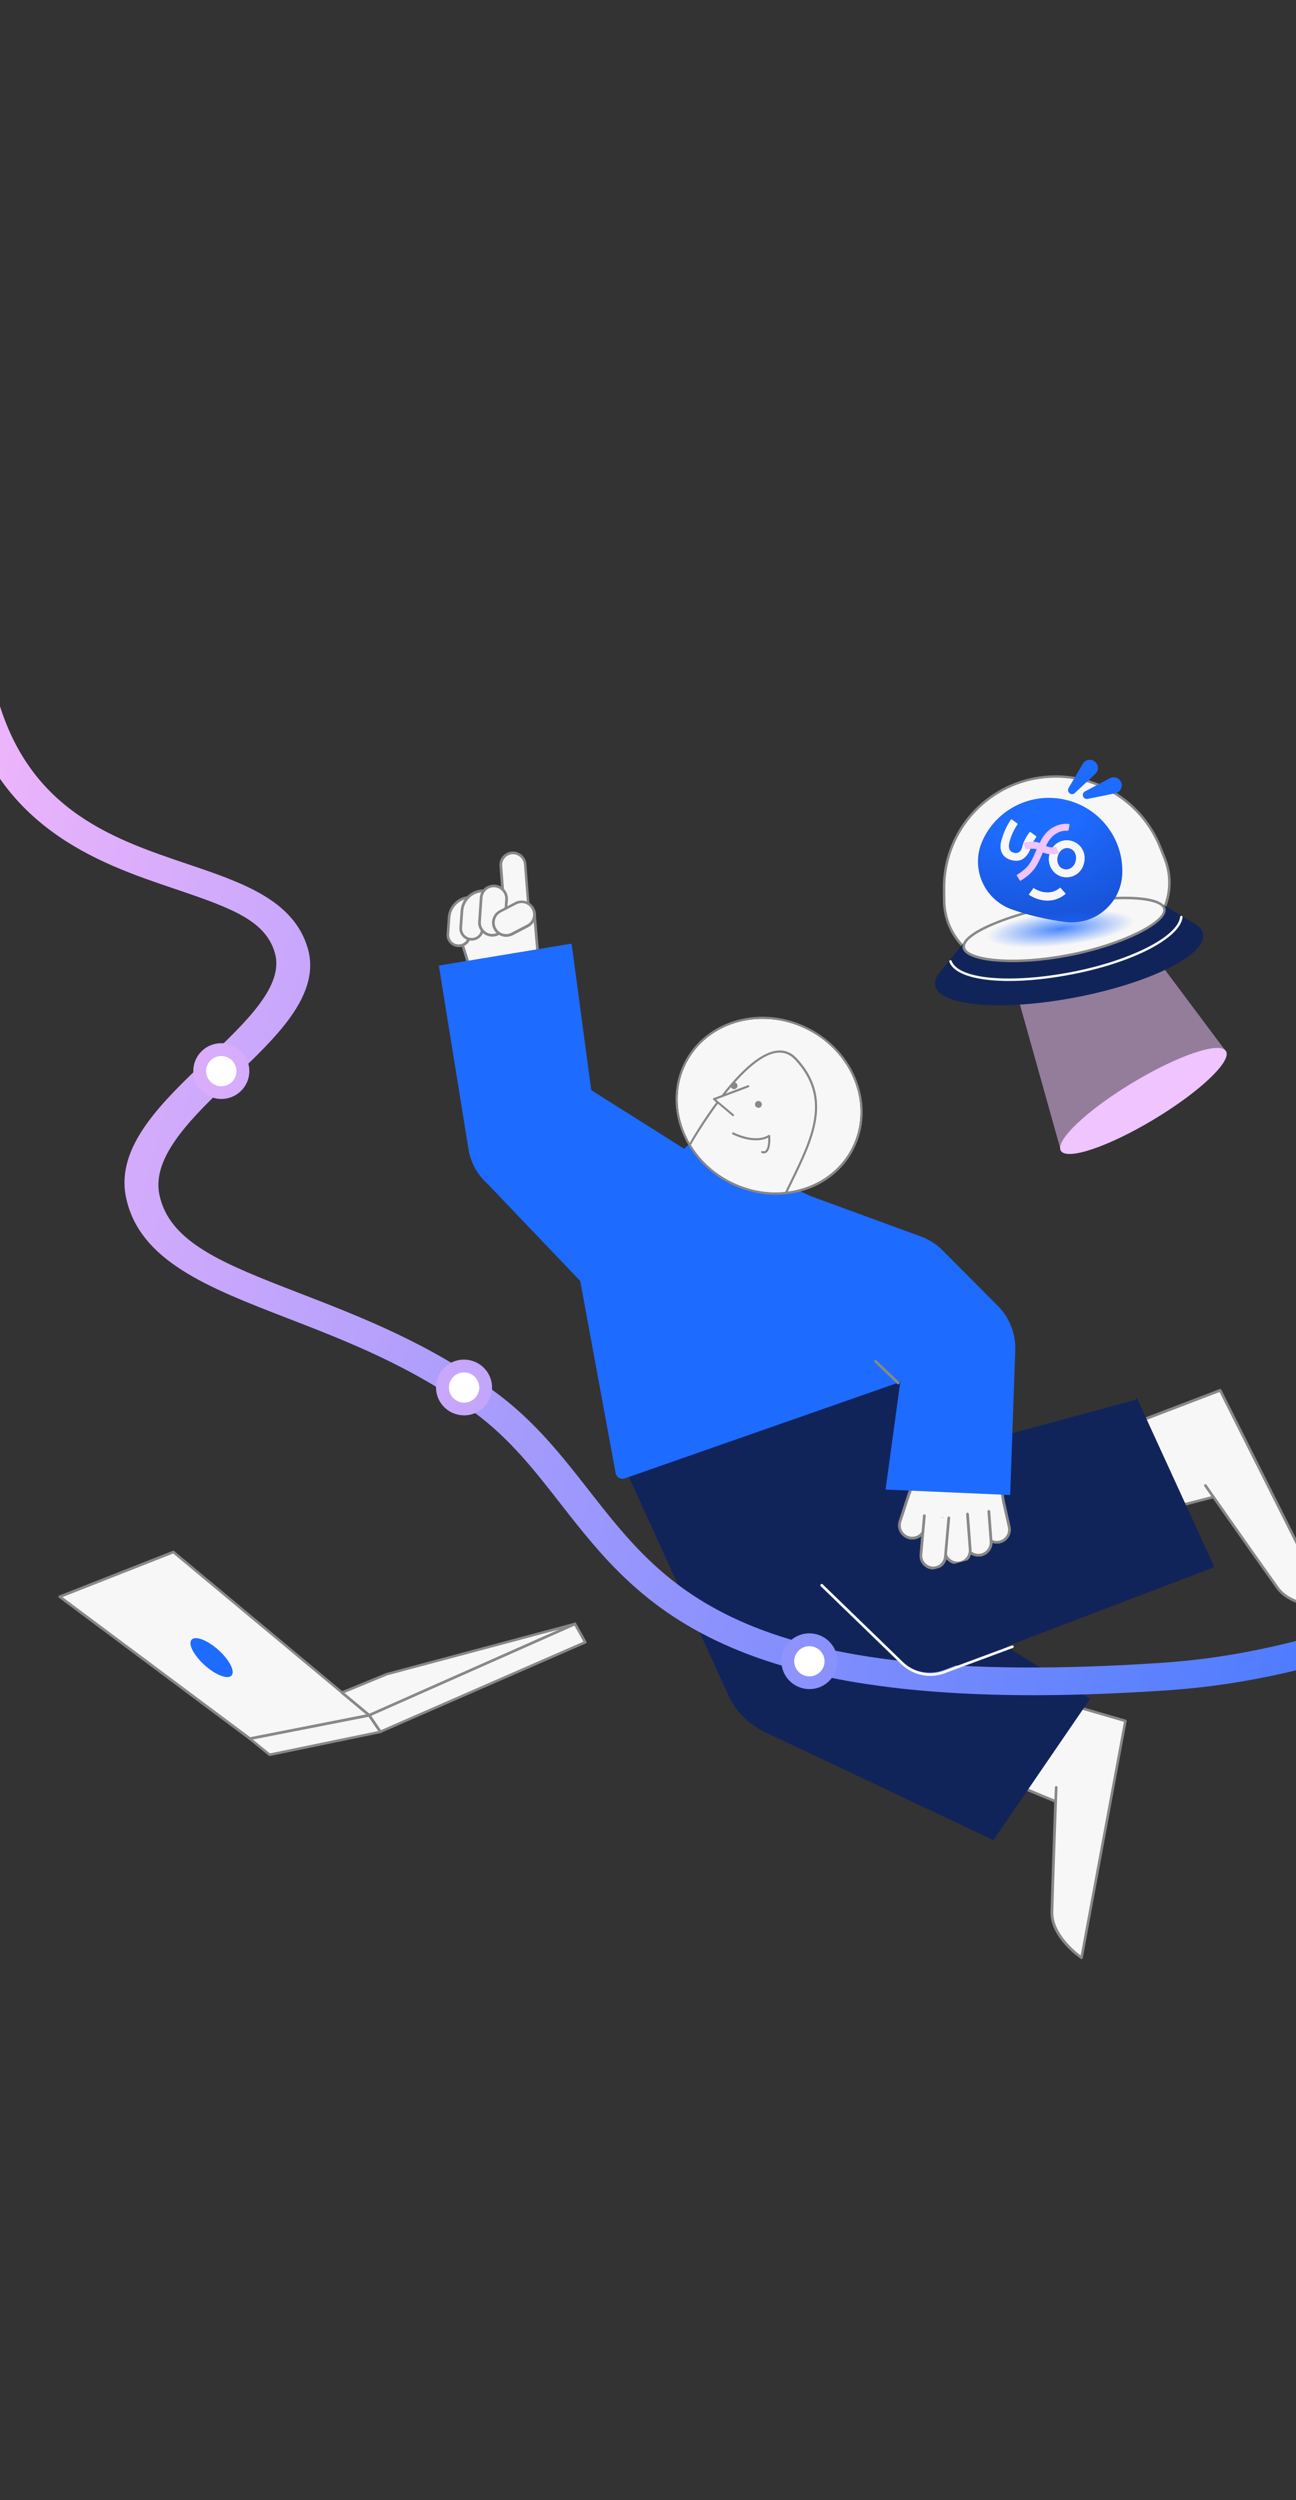 <svg width="375" height="723" viewBox="0 0 375 723" fill="none" xmlns="http://www.w3.org/2000/svg">
<rect x="0" y="0" width="375" height="723" fill="#333333" stroke="none"/>
<path opacity="0.51" d="M354.699 304.018L330.846 318.434L306.993 332.849L288.905 268.343L328.466 268.94L354.699 304.018Z" fill="#EFC4FF"/>
<path d="M334.055 323.626C347.247 315.665 356.505 306.871 354.734 303.984C352.962 301.096 340.832 305.209 327.64 313.169C314.448 321.13 305.19 329.924 306.961 332.812C308.733 335.699 320.863 331.587 334.055 323.626Z" fill="#EFC4FF"/>
<path d="M336.975 248.122C340.971 258.018 336.088 269.231 326.136 273.046C321.827 274.691 316.424 276.263 309.713 277.555C302.978 278.843 297.387 279.407 292.76 279.461C282.069 279.639 273.278 271.043 273.207 260.396L273.181 256.919C273.079 241.401 284.064 228.066 299.337 225.112C314.61 222.159 329.881 230.477 335.683 244.887L336.975 248.122Z" fill="#F7F7F7"/>
<path d="M289.346 279.61C285.389 278.988 281.692 277.159 278.768 274.303C274.989 270.628 272.878 265.699 272.833 260.435L272.807 256.959C272.703 241.293 283.817 227.759 299.262 224.808C314.686 221.829 330.162 230.253 336.017 244.793L337.31 248.028C339.281 252.911 339.214 258.255 337.115 263.085C335.019 267.89 331.158 271.562 326.273 273.435C321.519 275.255 315.952 276.775 309.774 277.956C303.596 279.136 297.867 279.8 292.769 279.879C291.592 279.865 290.45 279.783 289.346 279.61ZM310.439 225.294C306.841 224.728 303.123 224.779 299.378 225.486C284.284 228.394 273.413 241.625 273.524 256.925L273.551 260.401C273.577 265.467 275.618 270.214 279.268 273.771C282.898 277.3 287.69 279.203 292.74 279.116C297.79 279.03 303.491 278.386 309.621 277.198C315.775 276.014 321.267 274.506 325.993 272.706C330.719 270.906 334.41 267.378 336.428 262.757C338.45 258.111 338.535 252.965 336.634 248.265L335.342 245.029C331.006 234.322 321.377 227.013 310.439 225.294Z" fill="#888888"/>
<path d="M344.906 266.709L335.786 261.164L335.762 261.16C333.656 265.234 330.085 268.612 325.436 270.378C321.046 272.061 315.537 273.667 308.648 274.982C301.758 276.297 296.065 276.87 291.336 276.934C286.679 277.01 282.373 275.452 278.948 272.809L278.669 272.863L272.318 280.699C270.955 282.197 270.338 283.642 270.594 285.004C271.777 291.014 290.1 292.525 311.485 288.398C332.869 284.272 349.283 276.06 348.096 270.074C347.864 268.716 346.733 267.608 344.906 266.709Z" fill="#11245A"/>
<path d="M336.9 262.869C337.648 266.609 325.201 273.171 309.159 276.279C293.118 279.388 279.574 277.797 278.85 274.06C278.127 270.324 290.51 264.804 306.524 261.716C322.538 258.628 336.152 259.128 336.9 262.869Z" fill="#F7F7F7"/>
<path d="M285.505 277.751C279.938 276.876 278.704 275.164 278.496 274.128C277.612 269.681 292.039 264.14 306.459 261.34C314.237 259.846 321.697 259.134 327.464 259.355C331.642 259.523 336.74 260.251 337.258 262.78C338.1 267.024 324.739 273.614 309.231 276.61C301.68 278.066 294.226 278.583 288.236 278.058C287.237 277.999 286.321 277.879 285.505 277.751ZM331.473 260.451C330.298 260.266 328.939 260.15 327.449 260.087C321.73 259.874 314.346 260.573 306.62 262.051C289.467 265.351 278.604 270.889 279.232 273.974C279.547 275.59 283.032 276.897 288.323 277.337C294.241 277.851 301.623 277.323 309.122 275.883C325.136 272.795 337.236 266.252 336.573 262.917C336.328 261.801 334.497 260.926 331.473 260.451Z" fill="#888888"/>
<path d="M284.177 283.163C279.017 282.352 275.592 280.662 274.679 278.144C274.609 277.961 274.715 277.758 274.897 277.688C275.08 277.619 275.285 277.725 275.355 277.907C277.291 283.182 292.273 284.534 310.238 281.067C327.139 277.8 340.854 270.824 341.46 265.165C341.49 264.974 341.66 264.83 341.855 264.836C342.047 264.866 342.193 265.036 342.188 265.231C341.522 271.272 327.837 278.374 310.378 281.75C299.984 283.788 290.704 284.189 284.177 283.163Z" fill="#F7F7F7"/>
<path d="M324.73 252.71C324.399 261.193 316.917 267.622 308.443 266.656C306.102 266.385 303.471 265.923 300.482 265.232C297.493 264.542 294.934 263.773 292.722 262.985C284.691 260.107 280.79 251.032 284.229 243.258C288.317 233.997 298.454 228.988 308.341 231.302C318.255 233.595 325.141 242.601 324.73 252.71Z" fill="url(#paint0_radial_14094_113863)"/>
<path d="M303.611 247.209C303.773 246.476 304.068 245.838 304.456 245.239C304.864 244.667 305.356 244.183 305.958 243.788C306.531 243.414 307.158 243.17 307.839 243.057C308.52 242.944 309.178 242.975 309.866 243.132C310.53 243.285 311.148 243.578 311.703 243.959C312.255 244.363 312.719 244.852 313.093 245.449C313.468 246.046 313.687 246.692 313.799 247.394C313.888 248.092 313.877 248.8 313.69 249.528C313.546 250.141 313.338 250.695 313.037 251.21C312.74 251.702 312.374 252.158 311.924 252.527C311.277 253.061 310.555 253.436 309.744 253.602C309.032 253.759 308.294 253.765 307.602 253.632C306.863 253.491 306.221 253.194 305.625 252.758C305.074 252.354 304.609 251.865 304.259 251.272C303.888 250.651 303.645 250.002 303.533 249.299C303.413 248.645 303.448 247.941 303.611 247.209ZM306.03 247.761C305.825 248.609 305.927 249.383 306.286 250.075C306.646 250.767 307.217 251.199 307.953 251.364C308.689 251.529 309.374 251.392 310.01 250.93C310.646 250.468 311.065 249.824 311.25 248.949C311.459 248.077 311.357 247.303 310.998 246.611C310.638 245.918 310.067 245.486 309.331 245.321C308.595 245.157 307.91 245.294 307.274 245.756C306.658 246.246 306.235 246.913 306.03 247.761Z" fill="#F7F7F7"/>
<path d="M299.743 241.779L298.198 240.656C298.085 240.589 297.934 240.614 297.871 240.702C296.154 243.072 295.912 244.477 295.912 244.477L295.851 244.712C295.681 245.492 295.377 246.031 294.958 246.356C294.539 246.681 294.01 246.769 293.394 246.623C292.754 246.474 292.315 246.136 292.098 245.637C291.88 245.138 291.864 244.451 292.072 243.579L292.144 243.273C292.37 242.453 293.058 240.385 294.39 238.443C294.456 238.331 294.431 238.181 294.342 238.118L292.793 237.018C292.681 236.952 292.53 236.977 292.463 237.089C290.912 239.338 290.151 241.712 289.88 242.672C289.876 242.696 289.849 242.716 289.845 242.74L289.788 242.951C289.773 243.046 289.738 243.114 289.738 243.114L289.684 243.301C289.367 244.718 289.453 245.905 290.015 246.874C290.554 247.839 291.487 248.474 292.814 248.781C294.118 249.084 295.245 248.944 296.13 248.301C297.87 247.058 298.302 244.902 298.302 244.902C298.305 244.878 298.431 244.066 299.835 242.136C299.857 241.993 299.828 241.866 299.743 241.779Z" fill="#F7F7F7"/>
<path d="M301.087 260.232L301.063 260.228C299.094 259.771 297.701 258.768 297.656 258.736L299.038 256.799C299.215 256.924 303.256 259.716 306.799 256.673L308.362 258.486C306.296 260.243 303.769 260.85 301.087 260.232Z" fill="#F7F7F7"/>
<path d="M295.072 254.602L294.242 253.298C294.161 253.187 294.207 253.048 294.318 252.967C297.664 250.854 298.347 249.299 299.56 246.533C299.983 245.548 300.499 244.431 301.173 243.095C302.711 240.135 304.877 238.985 306.418 238.543C307.705 238.159 308.774 238.229 309.257 238.281C309.401 238.304 309.482 238.414 309.46 238.557L309.143 240.292L309.322 239.293L309.18 240.053C309.161 240.173 309.05 240.253 308.927 240.258C308.081 240.174 304.96 240.196 302.966 244.037C302.304 245.302 301.815 246.399 301.396 247.359C300.109 250.286 299.24 252.251 295.379 254.675C295.293 254.759 295.153 254.712 295.072 254.602Z" fill="#EFC4FF"/>
<path d="M296.671 245.497L296.214 244.002C296.185 243.875 296.255 243.739 296.382 243.71C297.174 243.516 299.787 242.995 301.67 244.174C303.44 245.286 304.874 245.071 305.364 244.927C305.467 244.894 305.58 244.961 305.637 245.068L306.304 246.473C306.358 246.604 306.311 246.743 306.156 246.793C305.429 247.046 303.235 247.559 300.568 245.889C299.426 245.17 297.578 245.517 296.941 245.662C296.837 245.694 296.701 245.624 296.671 245.497Z" fill="#EFC4FF"/>
<path d="M309.422 229.369C309.011 229.011 308.911 228.384 309.181 227.913L313.313 220.888C314.051 219.611 315.787 219.346 316.887 220.326C317.923 221.246 317.971 222.843 316.938 223.805L310.969 229.368C310.563 229.768 309.877 229.758 309.422 229.369Z" fill="#1E6BFF"/>
<path d="M313.363 230.252C313.201 229.712 313.433 229.162 313.917 228.895L321.121 225.063C322.433 224.364 324.049 225.034 324.469 226.446C324.881 227.758 324.076 229.148 322.706 229.422L314.689 231.047C314.108 231.152 313.521 230.815 313.363 230.252Z" fill="#1E6BFF"/>
<path d="M336.249 265.405C336.565 268.125 323.636 271.751 307.404 273.536C291.172 275.32 277.747 274.533 277.455 271.818C277.139 269.098 290.068 265.472 306.3 263.687C322.532 261.903 335.933 262.686 336.249 265.405Z" fill="url(#paint1_radial_14094_113863)"/>
<path d="M292.776 515.715L305.449 520.994C305.449 520.994 304.557 545.578 304.387 552.931C304.191 560.282 312.965 566.217 312.965 566.217L325.663 497.704L298.798 489.907L292.776 515.715Z" fill="#F7F7F7"/>
<path d="M312.893 566.575C312.842 566.568 312.768 566.532 312.719 566.499C312.358 566.241 303.784 560.385 303.971 552.902C304.155 546.049 304.933 523.944 305.025 521.226L292.599 516.059C292.425 515.983 292.319 515.785 292.369 515.608L298.366 489.797C298.379 489.693 298.444 489.597 298.554 489.559C298.642 489.493 298.749 489.481 298.849 489.52L325.714 497.318C325.918 497.371 326.023 497.569 325.996 497.776L313.299 566.289C313.282 566.418 313.188 566.536 313.078 566.574C313.023 566.593 312.971 566.586 312.893 566.575ZM293.226 515.487L305.603 520.622C305.752 520.694 305.838 520.837 305.844 520.995C305.84 521.231 304.942 545.656 304.782 552.933C304.622 559.002 310.869 564.15 312.689 565.524L325.21 497.958L299.08 490.365L293.226 515.487Z" fill="#888888"/>
<path d="M305.405 521.366C305.198 521.339 305.063 521.163 305.064 520.953L305.226 516.908C305.227 516.698 305.409 516.512 305.641 516.544C305.851 516.546 306.038 516.728 306.007 516.96L305.846 521.006C305.845 521.216 305.663 521.401 305.43 521.37L305.405 521.366Z" fill="#888888"/>
<path d="M179.776 422.304L210.694 490.152C212.848 494.852 216.595 498.663 221.289 500.895L287.439 532.174L315.428 491.298L291.192 476.15L281.418 479.878L351.36 453.221L329.098 404.679L272.375 420.036L261.913 396.603L179.776 422.304Z" fill="#11245A"/>
<path fill-rule="evenodd" clip-rule="evenodd" d="M292.039 441.829L290.388 434.485L288.086 421.009L266.871 419.878L263.185 431.599L260.386 440.155C259.842 442.105 260.998 444.153 262.954 444.706C264.554 445.159 266.17 444.484 267.025 443.18L266.449 449.619C266.275 451.566 267.711 453.284 269.662 453.469C271.614 453.654 273.327 452.23 273.501 450.282L273.553 449.685C274.125 451.155 275.603 452.143 277.252 452.024C279.007 451.893 280.39 450.582 280.634 448.907C281.347 449.503 282.278 449.839 283.288 449.765C285.335 449.621 286.856 447.856 286.697 445.837L286.672 445.624C287.315 445.947 288.085 446.103 288.862 445.998C290.955 445.703 292.356 443.843 292.039 441.829Z" fill="#F7F7F7"/>
<path d="M269.533 453.844C267.462 453.564 265.943 451.678 266.112 449.572L266.587 444.302C265.583 445.138 264.202 445.425 262.906 445.066C261.864 444.768 260.981 444.07 260.445 443.131C259.908 442.191 259.765 441.068 260.058 440.03L262.861 431.448L266.639 419.425L288.453 420.61L290.795 434.381L292.443 441.751C292.759 443.974 291.224 446.053 288.999 446.357C288.383 446.431 287.755 446.399 287.177 446.189C287.118 448.257 285.497 449.983 283.395 450.146C282.543 450.215 281.703 449.996 280.97 449.555C280.473 451.144 279.085 452.296 277.359 452.405C275.976 452.507 274.684 451.912 273.87 450.882C273.684 451.698 273.221 452.424 272.571 452.967C271.771 453.647 270.756 453.957 269.688 453.865C269.636 453.858 269.585 453.851 269.533 453.844ZM267.591 441.652L266.892 449.651C266.744 451.392 268.022 452.904 269.763 453.087C270.595 453.173 271.419 452.916 272.069 452.374C272.719 451.831 273.108 451.069 273.19 450.239L273.375 448.004L273.989 449.559C274.523 450.918 275.863 451.756 277.298 451.661C278.814 451.55 280.098 450.384 280.322 448.864L280.413 448.166L280.958 448.634C281.622 449.197 282.456 449.467 283.334 449.402C285.141 449.278 286.506 447.702 286.372 445.897L286.305 444.994L286.922 445.314C287.539 445.634 288.212 445.725 288.882 445.632C290.681 445.375 291.922 443.73 291.681 441.937L290.03 434.593L287.795 421.415L267.208 420.316L263.611 431.76L260.811 440.316C260.571 441.151 260.693 442.034 261.12 442.801C261.547 443.568 262.266 444.112 263.103 444.357C264.5 444.756 265.969 444.192 266.755 443.011L267.591 441.652Z" fill="#888888"/>
<path fill-rule="evenodd" clip-rule="evenodd" d="M290.41 434.466L292.061 441.81C292.353 443.82 290.953 445.68 288.942 445.96C286.932 446.24 285.062 444.831 284.771 442.821L284.082 437.998" fill="#F7F7F7"/>
<path d="M287.888 446.369C287.189 446.274 286.54 446.003 285.989 445.587C285.125 444.944 284.541 443.972 284.391 442.9L283.701 438.077C283.677 437.864 283.807 437.671 284.021 437.647C284.234 437.624 284.428 437.755 284.453 437.969L285.142 442.792C285.264 443.675 285.716 444.446 286.439 444.964C287.132 445.505 288.023 445.73 288.881 445.61C290.678 445.354 291.918 443.709 291.678 441.915L290.027 434.571C289.976 434.354 290.106 434.161 290.323 434.112C290.54 434.063 290.734 434.194 290.784 434.411L292.432 441.781C292.749 444.005 291.215 446.083 288.991 446.387C288.619 446.415 288.25 446.418 287.888 446.369Z" fill="#888888"/>
<path fill-rule="evenodd" clip-rule="evenodd" d="M286.096 437.09L286.75 445.822C286.906 447.866 285.39 449.605 283.345 449.749C281.3 449.893 279.551 448.369 279.395 446.325L278.839 438.867" fill="#F7F7F7"/>
<path d="M282.561 450.116C281.785 450.011 281.039 449.673 280.424 449.143C279.596 448.427 279.093 447.44 279.024 446.353L278.467 438.895C278.442 438.681 278.624 438.496 278.838 438.472C279.051 438.448 279.238 438.631 279.263 438.845L279.82 446.303C279.89 447.18 280.284 447.995 280.948 448.557C281.608 449.146 282.467 449.42 283.344 449.355C285.15 449.231 286.513 447.655 286.379 445.85L285.725 437.118C285.7 436.904 285.882 436.718 286.095 436.695C286.309 436.671 286.496 436.854 286.521 437.068L287.175 445.8C287.333 448.029 285.657 449.983 283.399 450.15C283.107 450.163 282.82 450.151 282.561 450.116Z" fill="#888888"/>
<path fill-rule="evenodd" clip-rule="evenodd" d="M279.949 437.842L280.725 448.061C280.88 450.105 279.365 451.844 277.32 451.988C275.275 452.131 273.526 450.608 273.371 448.564L272.656 439.088" fill="#F7F7F7"/>
<path d="M276.507 452.377C275.731 452.272 274.985 451.935 274.37 451.405C273.542 450.689 273.039 449.701 272.97 448.614L272.255 439.139C272.23 438.925 272.412 438.74 272.625 438.716C272.839 438.692 273.026 438.875 273.051 439.089L273.766 448.564C273.836 449.441 274.23 450.256 274.894 450.819C275.554 451.407 276.413 451.681 277.29 451.616C278.167 451.55 278.98 451.161 279.54 450.501C280.125 449.845 280.394 448.988 280.324 448.112L279.548 437.892C279.523 437.678 279.705 437.493 279.919 437.469C280.132 437.446 280.319 437.629 280.344 437.842L281.12 448.062C281.189 449.148 280.842 450.205 280.155 451.031C279.443 451.854 278.457 452.352 277.37 452.415C277.053 452.424 276.791 452.415 276.507 452.377Z" fill="#888888"/>
<path fill-rule="evenodd" clip-rule="evenodd" d="M268.05 439.019L267.482 442.173C266.939 444.122 264.896 445.264 262.943 444.711C260.989 444.158 259.835 442.111 260.378 440.161L263.174 431.609" fill="#F7F7F7"/>
<path d="M263.404 445.194C263.223 445.17 263.02 445.116 262.842 445.066C261.802 444.767 260.919 444.07 260.384 443.131C259.848 442.191 259.705 441.069 259.998 440.031L262.797 431.452C262.876 431.253 263.077 431.123 263.303 431.206C263.503 431.285 263.635 431.487 263.553 431.712L260.756 440.265C260.516 441.1 260.638 441.983 261.065 442.75C261.491 443.517 262.21 444.061 263.046 444.305C263.883 444.55 264.792 444.436 265.557 444.014C266.322 443.592 266.859 442.903 267.103 442.043L267.667 438.915C267.694 438.708 267.899 438.552 268.128 438.609C268.335 438.637 268.492 438.842 268.436 439.071L267.865 442.251C267.318 444.226 265.395 445.463 263.404 445.194Z" fill="#888888"/>
<path fill-rule="evenodd" clip-rule="evenodd" d="M274.504 439.005L273.511 450.269C273.337 452.215 271.627 453.639 269.678 453.454C267.73 453.27 266.296 451.553 266.471 449.607L267.463 438.343" fill="#F7F7F7"/>
<path d="M269.5 453.824C267.432 453.545 265.915 451.659 266.084 449.554L267.076 438.29C267.103 438.083 267.281 437.923 267.491 437.925C267.698 437.953 267.859 438.133 267.858 438.343L266.866 449.607C266.718 451.347 267.995 452.859 269.733 453.042C270.564 453.128 271.386 452.871 272.035 452.328C272.685 451.786 273.073 451.024 273.155 450.195L274.147 438.93C274.174 438.724 274.352 438.564 274.562 438.566C274.769 438.594 274.93 438.773 274.929 438.983L273.937 450.248C273.854 451.287 273.361 452.245 272.54 452.896C271.719 453.546 270.728 453.885 269.662 453.794C269.603 453.838 269.552 453.831 269.5 453.824Z" fill="#888888"/>
<path fill-rule="evenodd" clip-rule="evenodd" d="M132.972 270.498L137.006 283.423L155.975 280.202L154.567 263.899L132.972 270.498Z" fill="#F7F7F7"/>
<path d="M136.741 283.86L132.509 270.225L154.953 263.374L156.412 280.498L136.741 283.86ZM133.468 270.749L137.279 282.96L155.577 279.833L154.242 264.382L133.468 270.749Z" fill="#888888"/>
<path fill-rule="evenodd" clip-rule="evenodd" d="M132.514 273.508C130.769 273.377 129.467 271.862 129.586 270.145L129.926 265.307C130.166 261.847 133.185 259.261 136.648 259.519L135.86 270.625C135.741 272.342 134.258 273.639 132.514 273.508Z" fill="#F7F7F7"/>
<path d="M132.282 273.871C131.429 273.756 130.643 273.334 130.07 272.679C129.453 271.965 129.151 271.058 129.22 270.122L129.56 265.283C129.827 261.616 133.028 258.845 136.698 259.131L137.089 259.158L136.277 270.655C136.208 271.591 135.78 272.453 135.069 273.066C134.358 273.679 133.452 273.976 132.515 273.902C132.411 273.888 132.359 273.881 132.282 273.871ZM136.232 259.882C133.158 259.861 130.538 262.211 130.316 265.333L129.976 270.172C129.934 270.901 130.156 271.614 130.635 272.178C131.114 272.741 131.782 273.068 132.512 273.114C133.242 273.16 133.954 272.941 134.516 272.466C135.077 271.99 135.401 271.325 135.443 270.595L136.232 259.882Z" fill="#888888"/>
<path fill-rule="evenodd" clip-rule="evenodd" d="M148.169 246.678C150.106 246.546 151.809 248.01 151.978 249.95L152.851 261.23C152.993 263.167 151.537 264.861 149.596 265.019C147.659 265.151 145.956 263.687 145.788 261.747L144.915 250.466C144.775 248.504 146.232 246.81 148.169 246.678Z" fill="#F7F7F7"/>
<path d="M148.817 265.361C147.008 265.116 145.544 263.631 145.395 261.746L144.521 250.466C144.445 249.431 144.764 248.397 145.443 247.622C146.126 246.822 147.082 246.347 148.117 246.277C150.268 246.121 152.161 247.743 152.325 249.919L153.199 261.199C153.366 263.349 151.754 265.233 149.577 265.385C149.338 265.405 149.076 265.396 148.817 265.361ZM148.201 247.05C147.35 247.118 146.592 247.489 146.062 248.126C145.506 248.76 145.243 249.565 145.317 250.416L146.19 261.696C146.334 263.423 147.847 264.731 149.571 264.622C151.298 264.488 152.599 262.983 152.481 261.26L151.607 249.979C151.464 248.252 149.924 246.941 148.201 247.05Z" fill="#888888"/>
<path fill-rule="evenodd" clip-rule="evenodd" d="M136.244 271.647C134.499 271.516 133.198 270.001 133.316 268.284L133.657 263.445C133.897 259.985 136.915 257.4 140.379 257.657L139.59 268.764C139.472 270.481 137.963 271.774 136.244 271.647Z" fill="#F7F7F7"/>
<path d="M135.988 272.006C134.154 271.758 132.791 270.104 132.93 268.231L133.27 263.393C133.395 261.624 134.211 260.001 135.545 258.842C136.879 257.683 138.611 257.103 140.408 257.241L140.799 257.267L139.986 268.765C139.917 269.701 139.49 270.562 138.779 271.175C138.068 271.788 137.161 272.086 136.224 272.012C136.143 272.027 136.066 272.017 135.988 272.006ZM139.965 258.021C138.52 258.01 137.166 258.509 136.072 259.438C134.887 260.46 134.176 261.887 134.049 263.472L133.708 268.31C133.591 269.818 134.732 271.154 136.27 271.257C137 271.303 137.712 271.084 138.274 270.608C138.835 270.133 139.159 269.467 139.201 268.738L139.965 258.021Z" fill="#888888"/>
<path fill-rule="evenodd" clip-rule="evenodd" d="M142.184 270.45C140.151 270.307 138.621 268.524 138.753 266.493L139.229 259.597C139.362 257.566 141.138 256.047 143.171 256.19C145.204 256.334 146.734 258.116 146.602 260.147L146.125 267.043C145.964 269.096 144.214 270.62 142.184 270.45Z" fill="#F7F7F7"/>
<path d="M141.898 270.831C140.916 270.698 140.006 270.208 139.34 269.461C138.633 268.63 138.269 267.583 138.359 266.492L138.835 259.595C138.994 257.358 140.949 255.678 143.189 255.85C145.429 256.021 147.12 257.984 146.961 260.221L146.485 267.117C146.325 269.355 144.371 271.034 142.131 270.863C142.053 270.852 141.976 270.842 141.898 270.831ZM143.35 256.633C143.273 256.623 143.221 256.616 143.143 256.605C141.32 256.464 139.749 257.828 139.617 259.648L139.141 266.545C139.079 267.429 139.362 268.282 139.935 268.937C140.507 269.593 141.32 270.018 142.18 270.081C144.003 270.223 145.574 268.859 145.706 267.038L146.182 260.142C146.329 258.402 145.056 256.864 143.35 256.633Z" fill="#888888"/>
<path fill-rule="evenodd" clip-rule="evenodd" d="M143.176 268.552C142.226 266.741 142.91 264.519 144.717 263.581L149.238 261.221C151.046 260.283 153.274 260.978 154.224 262.79C155.173 264.601 154.49 266.822 152.682 267.761L148.161 270.121C146.353 271.059 144.125 270.364 143.176 268.552Z" fill="#F7F7F7"/>
<path d="M145.928 270.896C144.66 270.725 143.469 269.959 142.837 268.743C141.778 266.759 142.547 264.286 144.553 263.243L149.074 260.883C150.034 260.382 151.152 260.297 152.19 260.621C153.227 260.945 154.082 261.666 154.589 262.628C155.648 264.612 154.879 267.085 152.873 268.128L148.352 270.488C147.567 270.855 146.731 271.005 145.928 270.896ZM143.519 268.362C144.363 269.975 146.36 270.613 147.973 269.753L152.495 267.394C154.104 266.56 154.732 264.567 153.862 262.951C153.464 262.161 152.774 261.594 151.914 261.32C151.08 261.049 150.173 261.137 149.411 261.533L144.89 263.893C143.302 264.756 142.675 266.749 143.519 268.362Z" fill="#888888"/>
<path d="M234.768 345.984L265.4 357.212C268.164 358.056 270.712 359.553 272.737 361.61L288.705 377.642C292.108 381.066 293.928 385.695 293.773 390.505L292.298 432.365L256.236 430.778L260.498 399.662L180.763 427.556C179.605 427.961 178.356 427.234 178.133 426.024L167.886 370.45L141.142 342.443C138.14 339.782 136.159 336.181 135.541 332.239L126.975 279.238L165.394 272.898L171.079 315.273L197.954 332.219L200.085 330.248L234.768 345.984Z" fill="#1E6BFF"/>
<path d="M337.839 436.345L351.118 432.908C351.118 432.908 365.292 453.143 369.619 459.168C373.924 465.164 384.477 464.645 384.477 464.645L353.073 402.104L326.984 412.064L337.839 436.345Z" fill="#F7F7F7"/>
<path d="M380.084 464.787C379.592 464.721 379.1 464.654 378.589 464.533C374.321 463.72 371.13 461.922 369.3 459.388C365.285 453.799 352.532 435.596 350.952 433.359L337.946 436.728C337.755 436.781 337.558 436.675 337.5 436.51L326.622 412.199C326.584 412.089 326.572 411.982 326.611 411.882C326.65 411.783 326.738 411.716 326.822 411.675L352.912 401.715C353.107 401.636 353.307 401.716 353.413 401.914L384.817 464.454C384.881 464.568 384.861 464.723 384.796 464.819C384.731 464.915 384.614 465.005 384.481 465.013C384.4 465.028 382.544 465.119 380.084 464.787ZM351.163 432.546C351.267 432.56 351.364 432.626 351.431 432.714C351.563 432.916 365.677 453.011 369.936 458.948C372.076 461.944 375.914 463.225 378.742 463.765C380.952 464.195 382.894 464.247 383.843 464.243L352.879 402.578L327.509 412.267L338.08 435.905L351.031 432.555C351.06 432.532 351.112 432.539 351.163 432.546Z" fill="#888888"/>
<path d="M351.047 433.327C350.943 433.313 350.846 433.248 350.779 433.16L348.473 429.826C348.338 429.651 348.398 429.396 348.57 429.288C348.745 429.154 349.001 429.215 349.11 429.387L351.415 432.72C351.551 432.896 351.491 433.151 351.319 433.259C351.234 433.3 351.15 433.341 351.047 433.327Z" fill="#888888"/>
<path d="M226.964 295.364C215.498 292.742 203.683 297.428 198.546 307.507C195.568 313.358 195.261 320.147 197.662 326.591C200.086 333.065 204.948 338.423 211.35 341.676C217.775 344.958 224.948 345.741 231.593 343.904C238.238 342.068 243.534 337.843 246.512 331.992C249.49 326.141 249.796 319.352 247.395 312.907C244.972 306.433 240.109 301.076 233.707 297.823C231.506 296.712 229.242 295.881 226.964 295.364Z" fill="#F7F7F7"/>
<path d="M227.31 345.327C227.284 345.324 227.258 345.32 227.235 345.291C227.087 345.218 227.033 345.027 227.105 344.879C227.569 343.944 228.007 343.004 228.472 342.069C234.893 328.958 240.426 317.618 230.026 306.466C228.57 304.903 226.838 304.249 224.862 304.455C214.435 305.647 200.137 330.701 200 330.945C199.928 331.093 199.737 331.146 199.592 331.047C199.443 330.975 199.389 330.784 199.487 330.639C199.523 330.565 203.144 324.196 208.041 317.737C214.652 309.04 220.291 304.363 224.81 303.843C227.003 303.588 228.91 304.318 230.504 306.031C235.38 311.262 237.179 316.865 236.169 323.612C235.256 329.611 232.241 335.773 229.047 342.304C228.582 343.24 228.144 344.179 227.68 345.115C227.601 345.314 227.462 345.374 227.31 345.327Z" fill="#888888"/>
<path d="M218.044 344.795C215.667 344.237 213.352 343.399 211.103 342.254C204.558 338.899 199.581 333.417 197.12 326.829C194.635 320.212 194.96 313.265 198.011 307.237C204.314 294.842 220.441 290.371 233.977 297.298C240.522 300.653 245.499 306.135 247.96 312.723C250.445 319.34 250.12 326.287 247.069 332.315C244.022 338.316 238.58 342.68 231.776 344.547C227.324 345.759 222.599 345.831 218.044 344.795ZM226.959 295.351C215.497 292.726 203.69 297.412 198.557 307.495C195.582 313.349 195.277 320.141 197.678 326.589C200.101 333.067 204.962 338.428 211.362 341.685C217.784 344.97 224.954 345.754 231.595 343.918C238.236 342.082 243.529 337.855 246.504 332.002C249.479 326.148 249.784 319.356 247.383 312.908C244.96 306.43 240.099 301.069 233.699 297.813C231.499 296.701 229.236 295.869 226.959 295.351Z" fill="#888888"/>
<path fill-rule="evenodd" clip-rule="evenodd" d="M216.488 314.14L206.573 317.847L212.082 322.481" fill="#F7F7F7"/>
<path d="M211.962 322.753C211.937 322.75 211.914 322.72 211.914 322.72L206.405 318.087C206.334 318.024 206.27 317.911 206.309 317.811C206.323 317.707 206.388 317.611 206.498 317.573L216.387 313.863C216.552 313.806 216.727 313.883 216.784 314.048C216.842 314.213 216.767 314.387 216.601 314.444L207.183 317.981L212.289 322.272C212.408 322.367 212.433 322.58 212.338 322.699C212.225 322.762 212.063 322.793 211.962 322.753Z" fill="#888888"/>
<path d="M219.32 320.37C219.864 320.444 220.362 320.064 220.432 319.522C220.503 318.98 220.12 318.482 219.576 318.409C219.032 318.335 218.534 318.715 218.464 319.257C218.393 319.799 218.776 320.297 219.32 320.37Z" fill="#888888"/>
<path d="M212.269 314.97C212.813 315.043 213.311 314.663 213.381 314.121C213.452 313.58 213.069 313.081 212.525 313.008C211.982 312.935 211.484 313.314 211.413 313.856C211.342 314.398 211.726 314.897 212.269 314.97Z" fill="#888888"/>
<path fill-rule="evenodd" clip-rule="evenodd" d="M212.145 327.764C212.145 327.764 218.465 331.064 222.598 328.49C222.598 328.49 223.069 333.975 220.539 333.16" fill="#F7F7F7"/>
<path d="M220.622 333.512C220.545 333.501 220.496 333.469 220.418 333.458C220.266 333.411 220.157 333.239 220.229 333.09C220.301 332.942 220.448 332.83 220.596 332.903C220.952 333.004 221.244 332.991 221.482 332.786C222.246 332.179 222.324 330.163 222.291 329.001C220.595 329.877 218.335 330.019 215.726 329.404C213.628 328.91 212.047 328.092 211.973 328.056C211.824 327.983 211.77 327.791 211.842 327.643C211.914 327.495 212.106 327.442 212.254 327.515C212.329 327.551 218.484 330.697 222.389 328.251C222.477 328.184 222.581 328.198 222.681 328.238C222.781 328.277 222.845 328.391 222.858 328.498C222.888 328.871 223.134 332.246 221.839 333.281C221.634 333.438 221.212 333.644 220.622 333.512Z" fill="#888888"/>
<path d="M259.862 400.36C259.784 400.349 259.709 400.313 259.638 400.251L253.075 393.979C252.911 393.826 252.915 393.59 253.068 393.427C253.221 393.263 253.458 393.269 253.622 393.423L260.186 399.694C260.35 399.847 260.346 400.083 260.193 400.247C260.101 400.339 259.965 400.374 259.862 400.36Z" fill="#888888"/>
<path d="M247.735 486.553C234.103 484.298 222.282 480.999 211.848 476.56C186.228 465.671 173.973 449.963 162.129 434.795C154.663 425.234 147.613 416.189 137.446 408.634C119.557 395.297 100.197 387.801 83.099 381.199C60.092 372.299 40.236 364.604 36.453 346.217C33.425 331.516 46.87 318.738 59.87 306.358C71.379 295.406 82.261 285.058 79.532 275.596C76.856 266.355 67.458 262.772 51.069 257.231C39.38 253.292 26.164 248.819 14.538 240.126C1.103 230.096 -7.423 216.373 -11.511 198.242C-12.01 196.06 -10.254 194.086 -7.575 193.845C-4.923 193.599 -2.361 195.179 -1.862 197.361C6.336 233.674 31.794 242.296 54.25 249.878C70.082 255.233 84.997 260.271 89.073 274.296C90.84 280.438 89.209 286.915 84.055 294.129C79.809 300.079 73.568 306.029 67.507 311.772C55.862 322.843 43.829 334.322 46.112 345.455C48.969 359.397 64.822 365.533 86.751 374.019C104.537 380.9 124.672 388.689 143.74 402.905C154.978 411.274 162.731 421.237 170.276 430.859C181.878 445.704 192.823 459.709 215.857 469.534C228.431 474.892 243.379 478.45 261.573 480.445C282.103 482.684 307.136 482.839 336.029 480.895C359.789 479.305 377.372 474.17 395.943 468.726C426.183 459.882 457.438 450.757 515.186 459.105C515.215 459.11 515.272 459.119 515.301 459.124C517.93 459.559 519.832 461.596 519.544 463.742C519.253 465.911 516.849 467.353 514.155 466.955C489.352 463.371 467.55 462.832 447.515 465.344C429.609 467.572 415.135 471.806 399.83 476.28C381.477 481.642 362.509 487.185 337.533 488.857C307.542 490.878 282.512 490.701 260.97 488.365C256.417 487.848 251.994 487.258 247.735 486.553Z" fill="url(#paint2_linear_14094_113863)"/>
<path d="M65.412 315.81C68.77 315.05 70.867 311.726 70.096 308.385C69.326 305.044 65.98 302.951 62.622 303.711C59.265 304.471 57.168 307.795 57.938 311.136C58.709 314.477 62.055 316.57 65.412 315.81Z" fill="white"/>
<path d="M65.234 317.733C60.806 318.377 56.678 315.33 56.021 310.925C55.365 306.52 58.42 302.42 62.847 301.776C67.274 301.132 71.403 304.179 72.059 308.584C72.716 312.989 69.638 317.094 65.234 317.733ZM63.382 305.445C60.995 305.795 59.331 308.031 59.687 310.406C60.043 312.781 62.294 314.441 64.681 314.091C67.068 313.742 68.732 311.506 68.376 309.131C68.02 306.756 65.769 305.096 63.382 305.445Z" fill="url(#paint3_linear_14094_113863)"/>
<path d="M135.664 407.311C139.022 406.551 141.119 403.227 140.348 399.886C139.578 396.545 136.231 394.452 132.874 395.212C129.517 395.972 127.42 399.296 128.19 402.637C128.961 405.978 132.307 408.071 135.664 407.311Z" fill="white"/>
<path d="M135.464 409.24C131.037 409.884 126.908 406.837 126.252 402.432C125.595 398.027 128.65 393.927 133.077 393.282C137.505 392.638 141.633 395.685 142.29 400.09C142.946 404.495 139.891 408.596 135.464 409.24ZM133.635 396.947C131.248 397.296 129.584 399.532 129.94 401.907C130.296 404.282 132.547 405.942 134.934 405.593C137.321 405.244 138.986 403.007 138.63 400.632C138.245 398.24 136.022 396.597 133.635 396.947Z" fill="url(#paint4_linear_14094_113863)"/>
<path d="M235.582 486.484C238.94 485.724 241.037 482.4 240.266 479.059C239.496 475.718 236.149 473.625 232.792 474.385C229.435 475.145 227.338 478.469 228.108 481.81C228.879 485.151 232.225 487.244 235.582 486.484Z" fill="white"/>
<path d="M235.4 488.406C230.972 489.05 226.844 486.003 226.187 481.598C225.531 477.193 228.586 473.093 233.013 472.449C237.44 471.805 241.569 474.852 242.225 479.257C242.876 483.639 239.804 487.767 235.4 488.406ZM233.548 476.118C231.161 476.468 229.497 478.704 229.853 481.079C230.209 483.454 232.46 485.114 234.847 484.764C237.234 484.415 238.898 482.179 238.542 479.804C238.181 477.406 235.935 475.769 233.548 476.118Z" fill="url(#paint5_linear_14094_113863)"/>
<path d="M351.18 452.764L273.29 482.919C268.955 484.595 264.022 483.591 260.673 480.359L241.233 461.628L303.951 444.794L328.899 404.168L351.18 452.764Z" fill="#11245A"/>
<path d="M267.562 484.565C265.022 484.223 262.612 483.083 260.718 481.223L237.489 458.737C237.324 458.583 237.329 458.347 237.482 458.184C237.635 458.02 237.872 458.026 238.037 458.179L261.266 480.666C264.521 483.813 269.332 484.75 273.514 483.025L292.81 475.863C293.005 475.784 293.228 475.893 293.308 476.088C293.388 476.283 293.28 476.505 293.085 476.584L273.789 483.746C271.755 484.576 269.636 484.844 267.562 484.565Z" fill="#F7F7F7"/>
<path fill-rule="evenodd" clip-rule="evenodd" d="M17.28 461.779L72.31 502.809L106.834 496.055L50.174 448.845L17.28 461.779Z" fill="#F7F7F7"/>
<path d="M106.949 496.402L106.92 496.411L72.367 503.173C72.251 503.209 72.146 503.179 72.061 503.111L17.057 462.07C16.934 461.982 16.89 461.838 16.912 461.705C16.934 461.572 17.024 461.45 17.14 461.414L50.034 448.481C50.179 448.436 50.313 448.458 50.406 448.555L107.07 495.766C107.192 495.854 107.237 495.998 107.186 496.14C107.192 496.264 107.094 496.357 106.949 496.402ZM72.414 502.402L106.003 495.812L50.121 449.274L18.079 461.88L72.414 502.402Z" fill="#888888"/>
<path fill-rule="evenodd" clip-rule="evenodd" d="M72.309 502.823L78.012 507.483L110.087 500.853L106.823 496.066L72.309 502.823Z" fill="#F7F7F7"/>
<path d="M110.198 501.202L110.169 501.211L78.092 507.838C77.976 507.874 77.871 507.844 77.778 507.747L72.082 503.114C71.96 503.026 71.915 502.882 71.966 502.74C72.018 502.599 72.116 502.505 72.261 502.46L106.807 495.698C106.96 495.682 107.103 495.733 107.206 495.858L110.47 500.645C110.535 500.751 110.541 500.875 110.519 501.008C110.392 501.11 110.314 501.166 110.198 501.202ZM78.11 507.076L109.444 500.616L106.644 496.505L73.148 503.068L78.11 507.076Z" fill="#888888"/>
<path fill-rule="evenodd" clip-rule="evenodd" d="M106.819 496.053L166.387 469.654L169.331 474.948L110.083 500.838L106.819 496.053Z" fill="#F7F7F7"/>
<path d="M110.191 501.183C110.046 501.228 109.866 501.158 109.763 501.032L106.5 496.246C106.435 496.14 106.408 496.054 106.46 495.912C106.491 495.808 106.56 495.723 106.667 495.659L166.206 469.271C166.4 469.18 166.59 469.278 166.701 469.433L169.684 474.747C169.739 474.824 169.746 474.948 169.715 475.052C169.684 475.156 169.614 475.241 169.498 475.277L110.24 501.136C110.22 501.174 110.22 501.174 110.191 501.183ZM107.403 496.187L110.22 500.355L168.801 474.768L166.215 470.119L107.403 496.187Z" fill="#888888"/>
<path fill-rule="evenodd" clip-rule="evenodd" d="M166.379 469.65L111.911 484.202L98.96 489.475L106.812 496.049L166.379 469.65Z" fill="#F7F7F7"/>
<path d="M106.922 496.395C106.806 496.431 106.672 496.409 106.55 496.321L98.675 489.784C98.582 489.687 98.517 489.581 98.539 489.448C98.562 489.315 98.651 489.193 98.767 489.157L111.709 483.856C111.738 483.847 111.738 483.847 111.767 483.838L166.238 469.294C166.441 469.231 166.639 469.358 166.693 469.531C166.746 469.703 166.655 469.92 166.49 470.003L106.951 496.386C106.951 496.386 106.951 496.386 106.922 496.395ZM99.697 489.594L106.893 495.585L161.817 471.23L112.039 484.51L99.697 489.594Z" fill="#888888"/>
<path d="M66.989 484.568C68.092 483.356 66.401 480.052 63.213 477.188C60.025 474.324 56.547 472.985 55.444 474.197C54.341 475.409 56.032 478.713 59.22 481.577C62.408 484.44 65.887 485.78 66.989 484.568Z" fill="#1E6BFF"/>
<defs>
<radialGradient id="paint0_radial_14094_113863" cx="0" cy="0" r="1" gradientUnits="userSpaceOnUse" gradientTransform="translate(298.802 231.481) rotate(-8.377) scale(50.573 40.349)">
<stop offset="0.298" stop-color="#1E6BFF"/>
<stop offset="1" stop-color="#174ED0"/>
</radialGradient>
<radialGradient id="paint1_radial_14094_113863" cx="0" cy="0" r="1" gradientUnits="userSpaceOnUse" gradientTransform="translate(306.844 268.613) rotate(-6.22) scale(21.458 4.91)">
<stop stop-color="#1E6BFF" stop-opacity="0.8"/>
<stop offset="1" stop-color="#1E6BFF" stop-opacity="0"/>
</radialGradient>
<linearGradient id="paint2_linear_14094_113863" x1="-39.424" y1="303.615" x2="523.032" y2="450.567" gradientUnits="userSpaceOnUse">
<stop stop-color="#F2B6FB"/>
<stop offset="0.997" stop-color="#1E6BFF"/>
</linearGradient>
<linearGradient id="paint3_linear_14094_113863" x1="-8.639" y1="306.187" x2="576.185" y2="334.028" gradientUnits="userSpaceOnUse">
<stop stop-color="#F2B6FB"/>
<stop offset="0.997" stop-color="#1E6BFF"/>
</linearGradient>
<linearGradient id="paint4_linear_14094_113863" x1="35.147" y1="384.98" x2="507.363" y2="462.451" gradientUnits="userSpaceOnUse">
<stop stop-color="#F2B6FB"/>
<stop offset="0.997" stop-color="#1E6BFF"/>
</linearGradient>
<linearGradient id="paint5_linear_14094_113863" x1="-1.054" y1="447.553" x2="489.655" y2="515.889" gradientUnits="userSpaceOnUse">
<stop stop-color="#F2B6FB"/>
<stop offset="0.997" stop-color="#1E6BFF"/>
</linearGradient>
</defs>
</svg>
